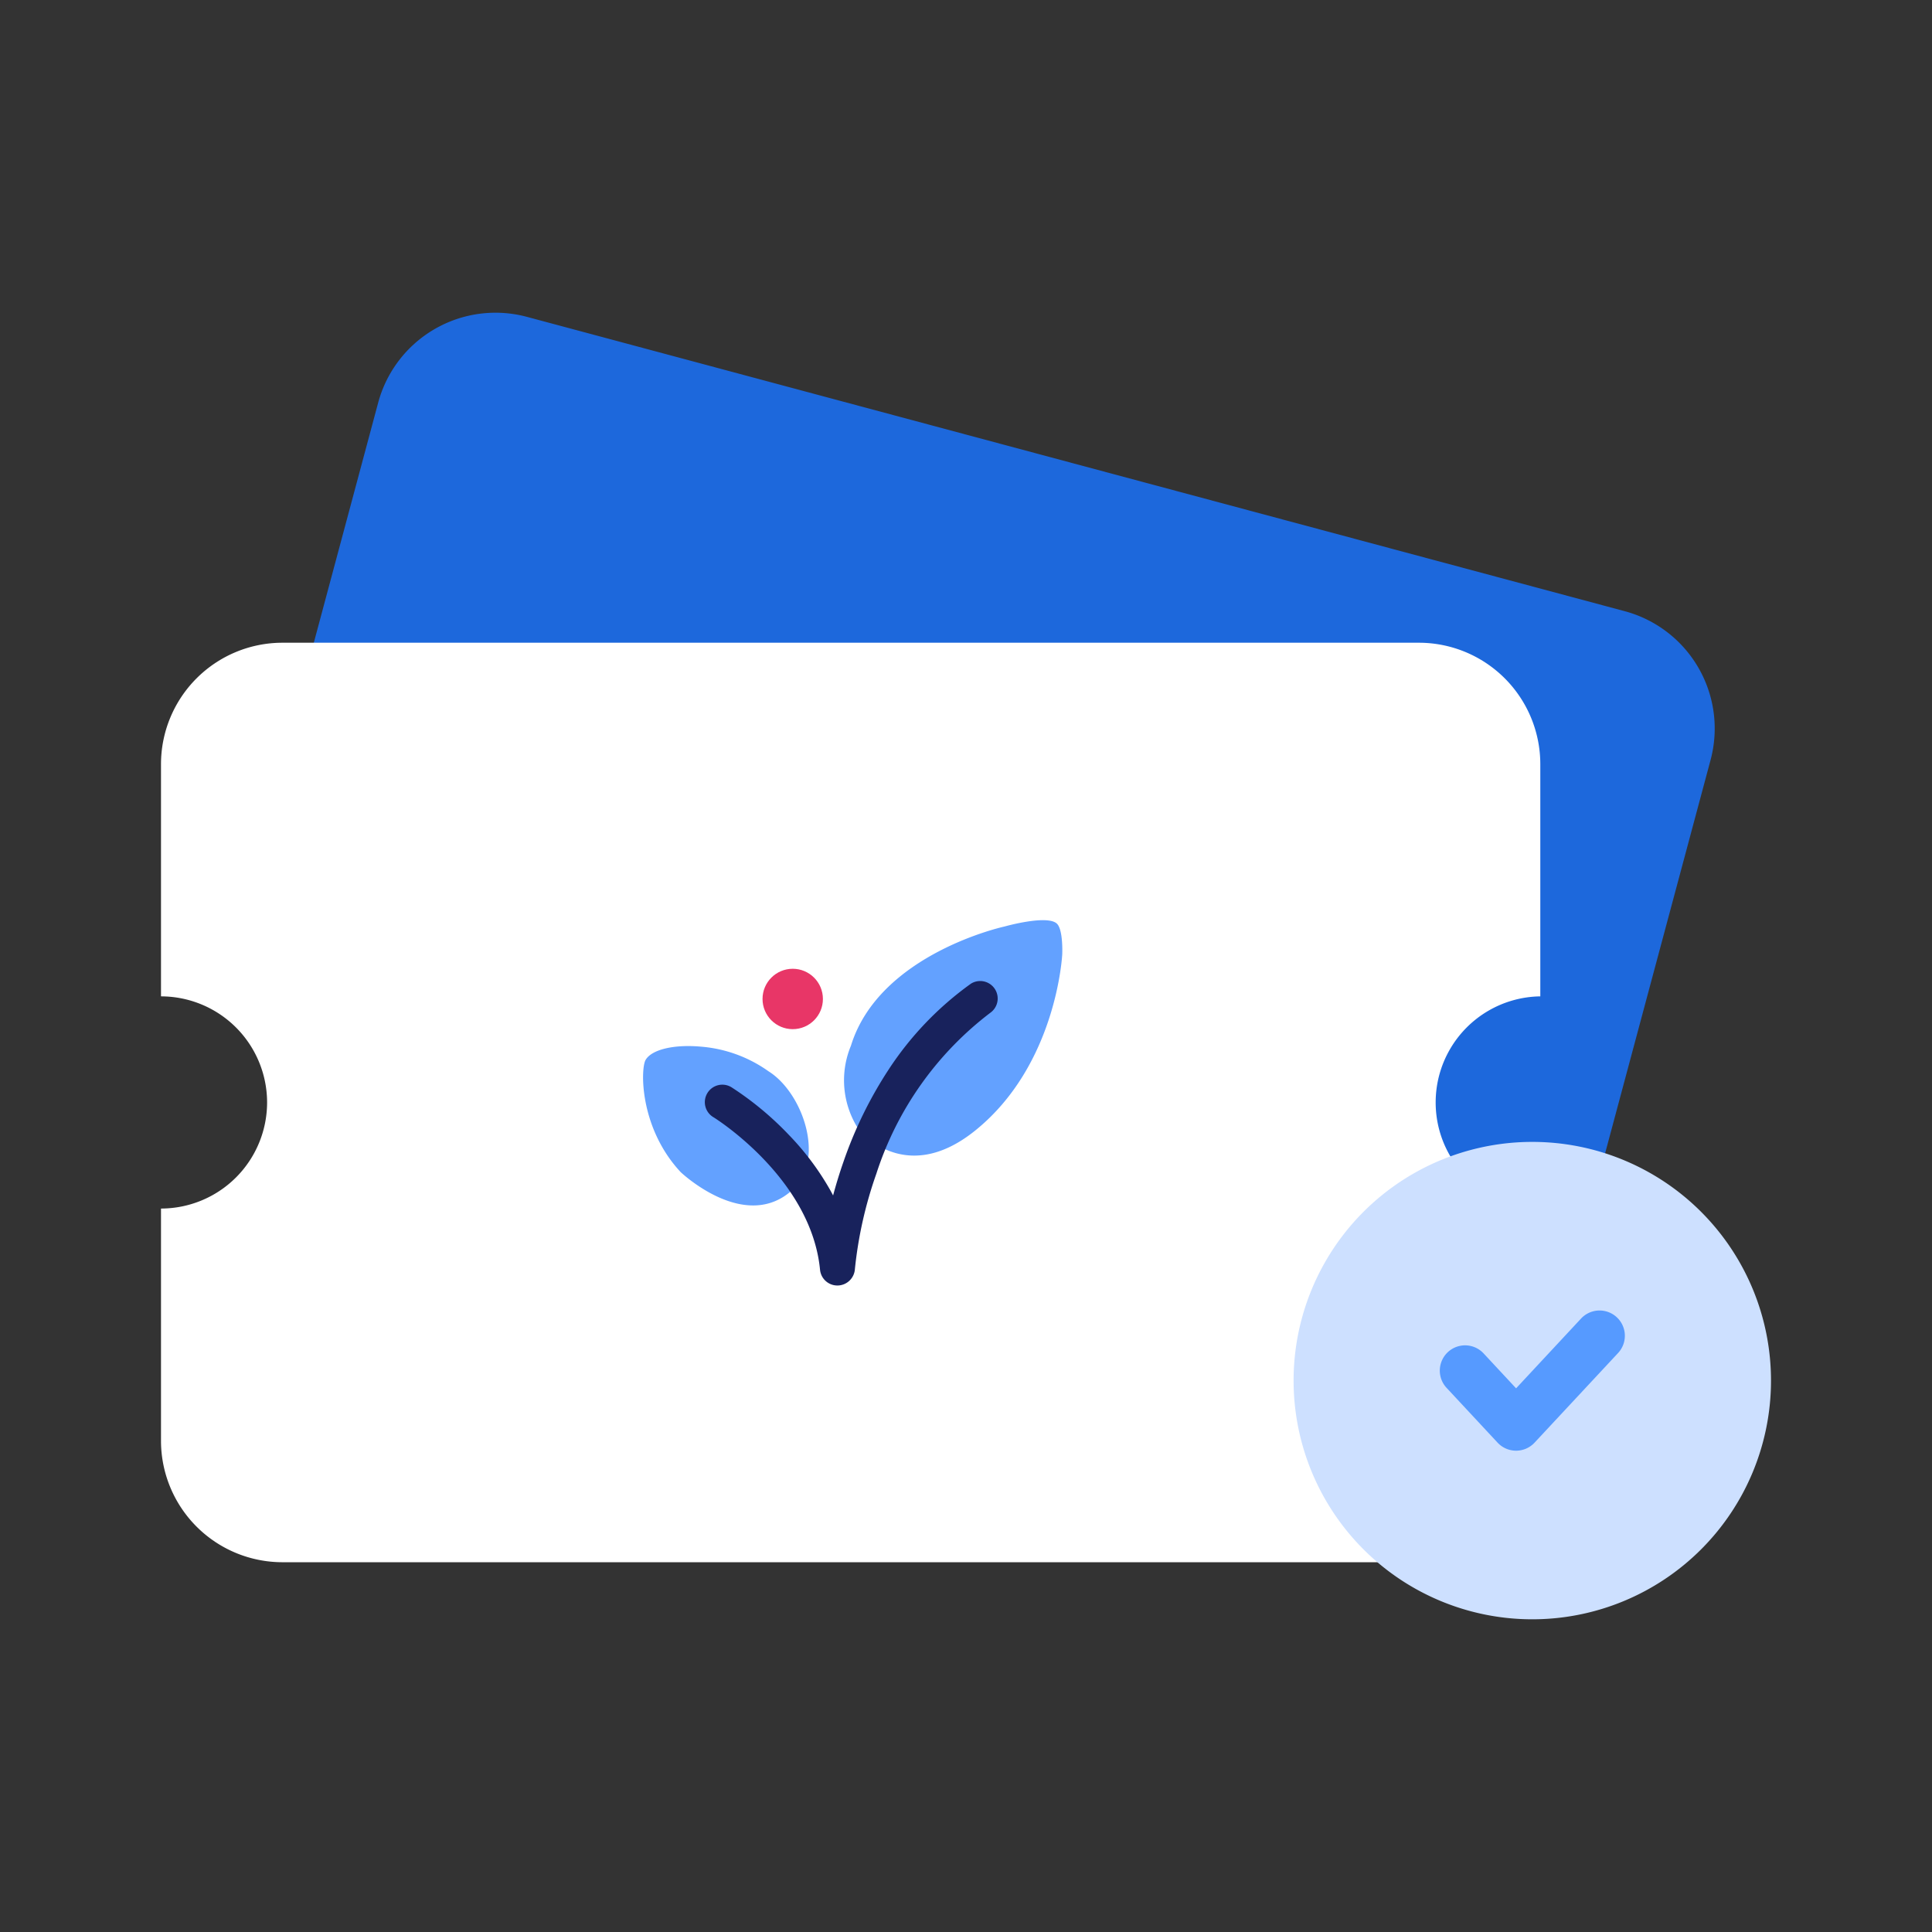 <svg xmlns="http://www.w3.org/2000/svg" width="96" height="96" viewBox="0 0 96 96">
    <rect x="0" y="0" width="96" height="96" fill="#333333" stroke="none"/>
    <defs>
        <style>
            .cls-8{fill:#63a1ff}.cls-9{fill:#18225c}
        </style>
    </defs>
    <g id="ic_x96_complete_esg" transform="translate(-1002 -183)">
        <path id="Path_17581" data-name="Path 17581" d="M60.887 58.969 6.33 44.341a6 6 0 0 1-1.941-.911 6.06 6.06 0 0 0 1.668-4.185A6.088 6.088 0 0 0 2.886 33.9l7.891-29.431A6.037 6.037 0 0 1 18.163.206l54.558 14.628a6.037 6.037 0 0 1 4.263 7.386l-8.71 32.486a6.038 6.038 0 0 1-7.386 4.263" transform="translate(1010.015 198.537)" style="fill:#1d68dc"/>
        <path id="Path_17582" data-name="Path 17582" d="M62.507 62.008H6.03A6.037 6.037 0 0 1 0 55.978V44.434a5.277 5.277 0 0 0 5.272-5.271A5.277 5.277 0 0 0 0 33.891V22.349a6.037 6.037 0 0 1 6.03-6.03h56.477a6.036 6.036 0 0 1 6.03 6.03v11.542a5.272 5.272 0 0 0 0 10.543v11.544a6.036 6.036 0 0 1-6.03 6.03" transform="translate(1010 198.618)" style="fill:#fff"/>
        <path id="Path_17583" data-name="Path 17583" d="M68.254 41.236A11.861 11.861 0 1 1 56.393 53.1a11.861 11.861 0 0 1 11.861-11.864" transform="translate(1009.885 198.504)" style="fill:#cde0ff"/>
        <path id="Path_17584" data-name="Path 17584" d="M67.131 56.286a1.256 1.256 0 0 1-.919-.4l-2.534-2.722a1.256 1.256 0 1 1 1.839-1.712l1.615 1.735 3.227-3.466a1.256 1.256 0 0 1 1.841 1.711l-4.15 4.454a1.256 1.256 0 0 1-.919.4z" transform="translate(1010.202 198.798)" style="fill:#569aff"/>
        <g id="ic_x24_doc_esg" transform="translate(1028.2 220.8)">
            <path id="Path_17164" data-name="Path 17164" class="cls-8" d="M23.061 9.506s-6.224 1.345-7.635 5.927a4.461 4.461 0 0 0 .386 4.158s2.269 2.88 5.778.063c4.073-3.271 4.336-8.769 4.336-8.769s.054-1.193-.258-1.513c-.468-.472-2.607.134-2.607.134z" transform="translate(.656 -1.269)"/>
            <path id="Path_17163" data-name="Path 17163" class="cls-8" d="M1.05 6.183s2.583 3.63 5.327 1.894c1.87-1.183 1.368-4.631-.092-5.986A6.705 6.705 0 0 0 3.22.25C1.982-.108.826-.092.406.368c-.336.366-.961 3.25.644 5.815z" transform="rotate(-11 78.396 -20.83)"/>
            <path id="Path_17162" data-name="Path 17162" class="cls-9" d="M16.295 25.839a.719.719 0 0 1-.715-.649c-.452-4.64-5.309-7.656-5.358-7.686a.719.719 0 0 1 .749-1.227 15.467 15.467 0 0 1 2.81 2.337 13.335 13.335 0 0 1 2.046 2.741q.16.289.3.582c.155-.619.353-1.3.6-2.026a20.416 20.416 0 0 1 2.226-4.557 15.894 15.894 0 0 1 4.061-4.242.719.719 0 0 1 .83 1.173 16.487 16.487 0 0 0-5.76 8.1 20.491 20.491 0 0 0-1.075 4.785.719.719 0 0 1-.706.67z" transform="translate(-.884 .087)"/>
            <path id="Path_17162_-_Outline" data-name="Path 17162 - Outline" class="cls-9" d="M16.295 25.989a.866.866 0 0 1-.864-.784c-.445-4.561-5.239-7.543-5.287-7.572a.869.869 0 1 1 .905-1.483 15.633 15.633 0 0 1 2.84 2.362 13.485 13.485 0 0 1 2.068 2.772q.063.114.123.23c.15-.558.32-1.112.508-1.651a20.567 20.567 0 0 1 2.242-4.59 16.044 16.044 0 0 1 4.1-4.282.869.869 0 0 1 1 1.418 16.339 16.339 0 0 0-5.7 8.024 20.4 20.4 0 0 0-1.067 4.746.874.874 0 0 1-.854.81zm-5.7-9.667a.569.569 0 0 0-.3 1.054c.05.03 4.97 3.085 5.43 7.8a.567.567 0 0 0 .566.514h.009a.572.572 0 0 0 .559-.531 20.656 20.656 0 0 1 1.083-4.824 16.636 16.636 0 0 1 5.815-8.171.569.569 0 1 0-.657-.929 15.745 15.745 0 0 0-4.023 4.2 20.267 20.267 0 0 0-2.209 4.523 23.48 23.48 0 0 0-.6 2.014l-.1.4L15.99 22a8.066 8.066 0 0 0-.3-.574 13.185 13.185 0 0 0-2.023-2.71 15.3 15.3 0 0 0-2.78-2.313.567.567 0 0 0-.287-.081z" transform="translate(-.884 .087)"/>
            <circle id="Ellipse_72" data-name="Ellipse 72" cx="1.5" cy="1.5" r="1.5" transform="translate(11.69 10.338)" style="fill:#e83667"/>
        </g>
    </g>
</svg>
